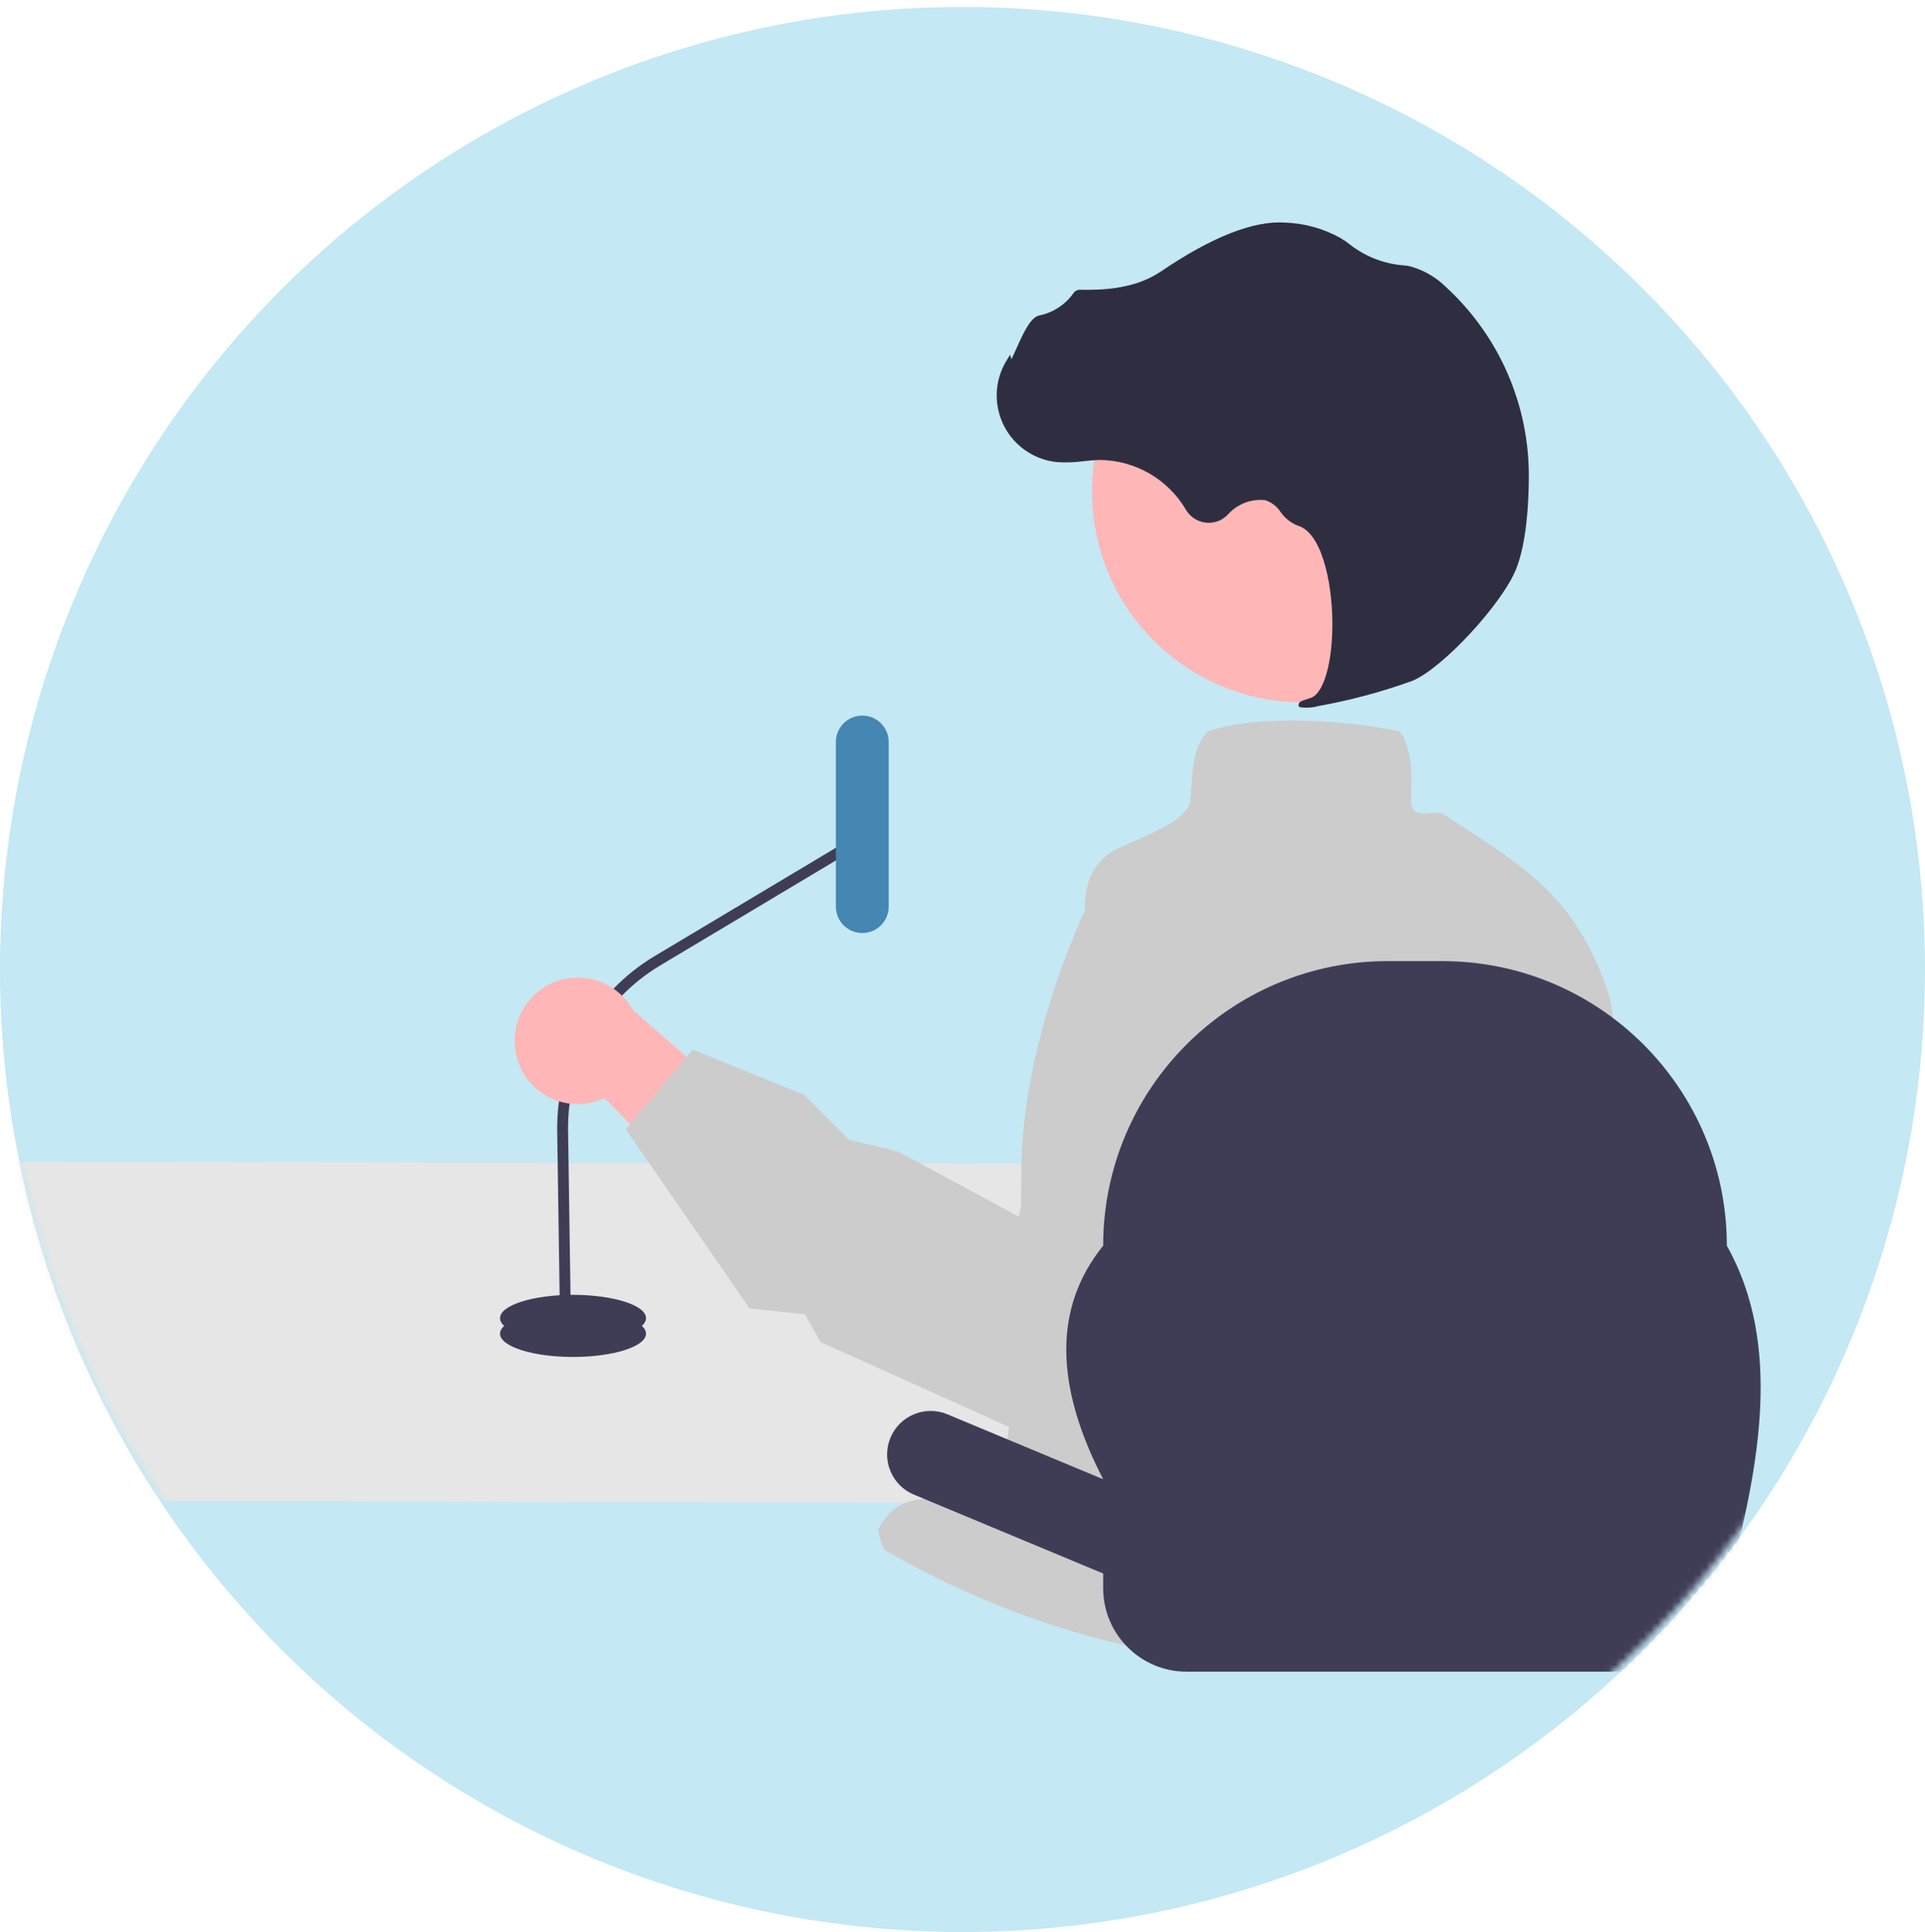 <svg width="277" height="278" viewBox="0 0 277 278" fill="none" xmlns="http://www.w3.org/2000/svg">
<circle cx="138.5" cy="139.5" r="138.5" fill="#C4E8F4"/>
<mask id="mask0_966_1114" style="mask-type:alpha" maskUnits="userSpaceOnUse" x="0" y="0" width="277" height="277">
<circle cx="138.5" cy="138.5" r="138.5" fill="#C4E8F4"/>
</mask>
<g mask="url(#mask0_966_1114)">
<path d="M-93 166.986C-88.466 172.359 -83.561 211.096 -78.328 215.78L167.2 216.302C172.433 211.617 177.337 172.881 181.871 167.508L-93 166.986Z" fill="#E6E6E6"/>
<path d="M233.636 156.202C233.626 156.176 233.621 156.155 233.61 156.134C233.409 155.591 233.173 155.062 232.906 154.548C231.388 151.695 232.995 147.313 231.283 142.472C228.518 134.626 225.147 129.999 220.206 125.852C220.06 125.727 219.914 125.607 219.763 125.481L219.758 125.476C216.46 122.769 212.484 120.239 207.549 117.088C206.521 116.431 202.967 118.33 203.051 115.074C203.145 111.459 203.244 107.714 201.47 105.377L201.355 105.225L201.173 105.178C195.09 103.976 188.887 103.498 182.692 103.754H182.687C180.057 103.852 177.445 104.235 174.897 104.897C174.709 104.949 174.521 105.001 174.339 105.064C174.198 105.1 174.057 105.147 173.916 105.194L173.801 105.236L173.713 105.319C171.996 107.036 171.6 110.113 171.412 113.322V113.327C171.375 113.911 171.344 114.495 171.318 115.08C171.172 118.199 163.643 120.719 160.773 122.132C155.383 124.793 156.196 130.992 156.134 130.992C156.134 130.992 147.072 149.593 146.962 168.43C146.957 169.478 146.95 170.532 146.941 171.591C146.879 180.365 146.712 189.291 146.054 197.424C145.767 200.919 145.397 204.263 144.901 207.387C142.491 222.604 131.57 209.97 126.348 220.095C126.519 221.091 126.808 222.063 127.209 222.99C127.809 223.345 128.424 223.689 129.035 224.034C131.743 225.541 134.501 226.948 137.31 228.254C137.466 228.327 137.623 228.4 137.779 228.468C142.931 230.851 148.241 232.876 153.672 234.529C154.731 234.853 155.79 235.161 156.86 235.453C166.321 238.064 176.063 239.523 185.875 239.798C185.915 239.794 185.955 239.792 185.995 239.793C197.598 239.472 209.126 237.811 220.347 234.842C220.504 234.801 220.66 234.759 220.817 234.717C221.552 234.519 222.283 234.321 223.013 234.112C229.472 232.275 235.799 230.006 241.953 227.32C241.959 227.549 241.982 227.778 242.021 228.003C242.026 228.077 242.037 228.15 242.052 228.223C242.063 228.139 242.073 228.056 242.078 227.972C242.11 227.727 242.136 227.477 242.162 227.226C245.355 196.093 238.723 169.661 233.636 156.202Z" fill="#CCCCCC"/>
<path d="M187.448 101.05C204.182 101.05 217.747 87.488 217.747 70.757C217.747 54.027 204.182 40.464 187.448 40.464C170.715 40.464 157.149 54.027 157.149 70.757C157.149 87.488 170.715 101.05 187.448 101.05Z" fill="#FFB6B6"/>
<path d="M189.692 101.596C194.311 100.771 198.852 99.553 203.264 97.955C207.595 96.159 216.246 86.801 218.192 81.804C219.638 78.091 219.968 72.669 219.991 68.775C220.089 58.345 215.759 48.364 208.076 41.308C206.589 39.829 204.73 38.779 202.695 38.269C202.517 38.237 202.336 38.213 202.155 38.197C199.298 38.012 196.562 36.977 194.298 35.225C193.856 34.868 193.388 34.543 192.899 34.253C190.462 32.894 187.737 32.132 184.948 32.028C180.418 31.714 174.409 34.071 167.09 39.037C163.413 41.532 158.906 41.766 155.389 41.692C154.989 41.692 154.62 41.905 154.419 42.25C153.246 43.877 151.5 45 149.533 45.393C148.337 45.681 147.397 47.597 146.292 50.073C146.041 50.635 145.748 51.29 145.524 51.698L145.354 51.032L144.818 51.916C142.062 56.468 143.518 62.392 148.071 65.148C149.294 65.888 150.667 66.347 152.09 66.492C153.366 66.578 154.648 66.534 155.915 66.36C156.688 66.281 157.487 66.198 158.265 66.182C163.375 66.231 168.083 68.961 170.665 73.37C171.737 75.173 174.069 75.765 175.872 74.693C176.156 74.524 176.416 74.32 176.646 74.084C177.996 72.535 180.019 71.745 182.061 71.969C182.97 72.265 183.75 72.864 184.269 73.667C184.883 74.554 185.747 75.238 186.751 75.632C190.115 76.612 191.686 83.552 191.722 89.584C191.756 95.399 190.455 99.864 188.557 100.442C187.096 100.887 186.946 101.026 186.89 101.311L186.839 101.565L187.05 101.754C187.932 101.892 188.833 101.838 189.692 101.596Z" fill="#2F2E41"/>
<path d="M82.456 195.253C88.258 195.253 92.96 193.753 92.96 191.902C92.96 190.05 88.258 188.55 82.456 188.55C76.655 188.55 71.952 190.05 71.952 191.902C71.952 193.753 76.655 195.253 82.456 195.253Z" fill="#3F3D56"/>
<path d="M82.456 193.018C88.258 193.018 92.96 191.518 92.96 189.667C92.96 187.816 88.258 186.315 82.456 186.315C76.655 186.315 71.952 187.816 71.952 189.667C71.952 191.518 76.655 193.018 82.456 193.018Z" fill="#3F3D56"/>
<path d="M80.61 191.913L82.175 191.889L81.744 162.667C81.616 152.963 86.657 143.924 94.98 138.931L124.855 121.077L124.052 119.733L94.177 137.588C85.375 142.868 80.043 152.428 80.178 162.69L80.61 191.913Z" fill="#3F3D56"/>
<path d="M124.08 134.251C121.981 134.251 120.28 132.55 120.28 130.452V106.766C120.28 104.668 121.981 102.967 124.08 102.967C126.178 102.967 127.879 104.668 127.879 106.766V130.452C127.879 132.55 126.178 134.251 124.08 134.251Z" fill="#4586B2"/>
<path d="M74.393 152.214C75.71 157.029 80.68 159.865 85.496 158.548C86.009 158.408 86.509 158.223 86.99 157.994L109.521 180.884L113.007 164.564L91.077 145.329C88.629 140.948 83.092 139.381 78.71 141.829C75.044 143.878 73.259 148.171 74.393 152.214Z" fill="#FFB6B6"/>
<path d="M192.083 128.313L191.94 128.233L175.512 122.585C171.293 121.134 166.653 121.565 162.774 123.767C161.883 124.271 161.046 124.863 160.274 125.535L160.269 125.535C157.695 127.759 155.921 130.765 155.219 134.093L146.59 175.053L129.241 165.704L122.171 164.016L115.736 157.559L99.665 151.017L98.773 152.082L90.687 161.745L90.052 162.505L107.857 188.259L115.838 189.127L118.073 193.104L118.231 193.176L124.774 196.125L152.678 208.694L166.191 198.355L168.306 196.732C185.788 180.538 193.96 167.511 197.372 157.59C199.177 152.349 199.653 147.982 199.474 144.461C198.919 133.58 192.36 128.521 192.083 128.313Z" fill="#CCCCCC"/>
<path d="M207.527 138.295H199.701C177.08 138.295 158.743 156.629 158.743 179.245C151.442 188.272 151.889 199.607 158.743 212.851L136.31 203.5C133.115 202.177 129.453 203.693 128.129 206.887C126.809 210.071 128.312 213.723 131.491 215.056L158.743 226.415V228.53C158.743 235.163 164.121 240.54 170.756 240.54H236.472C243.107 240.54 248.485 235.163 248.485 228.53C253.357 210.659 256.407 193.328 248.485 179.245C248.485 156.629 230.148 138.295 207.527 138.295Z" fill="#3F3D56"/>
</g>
</svg>
